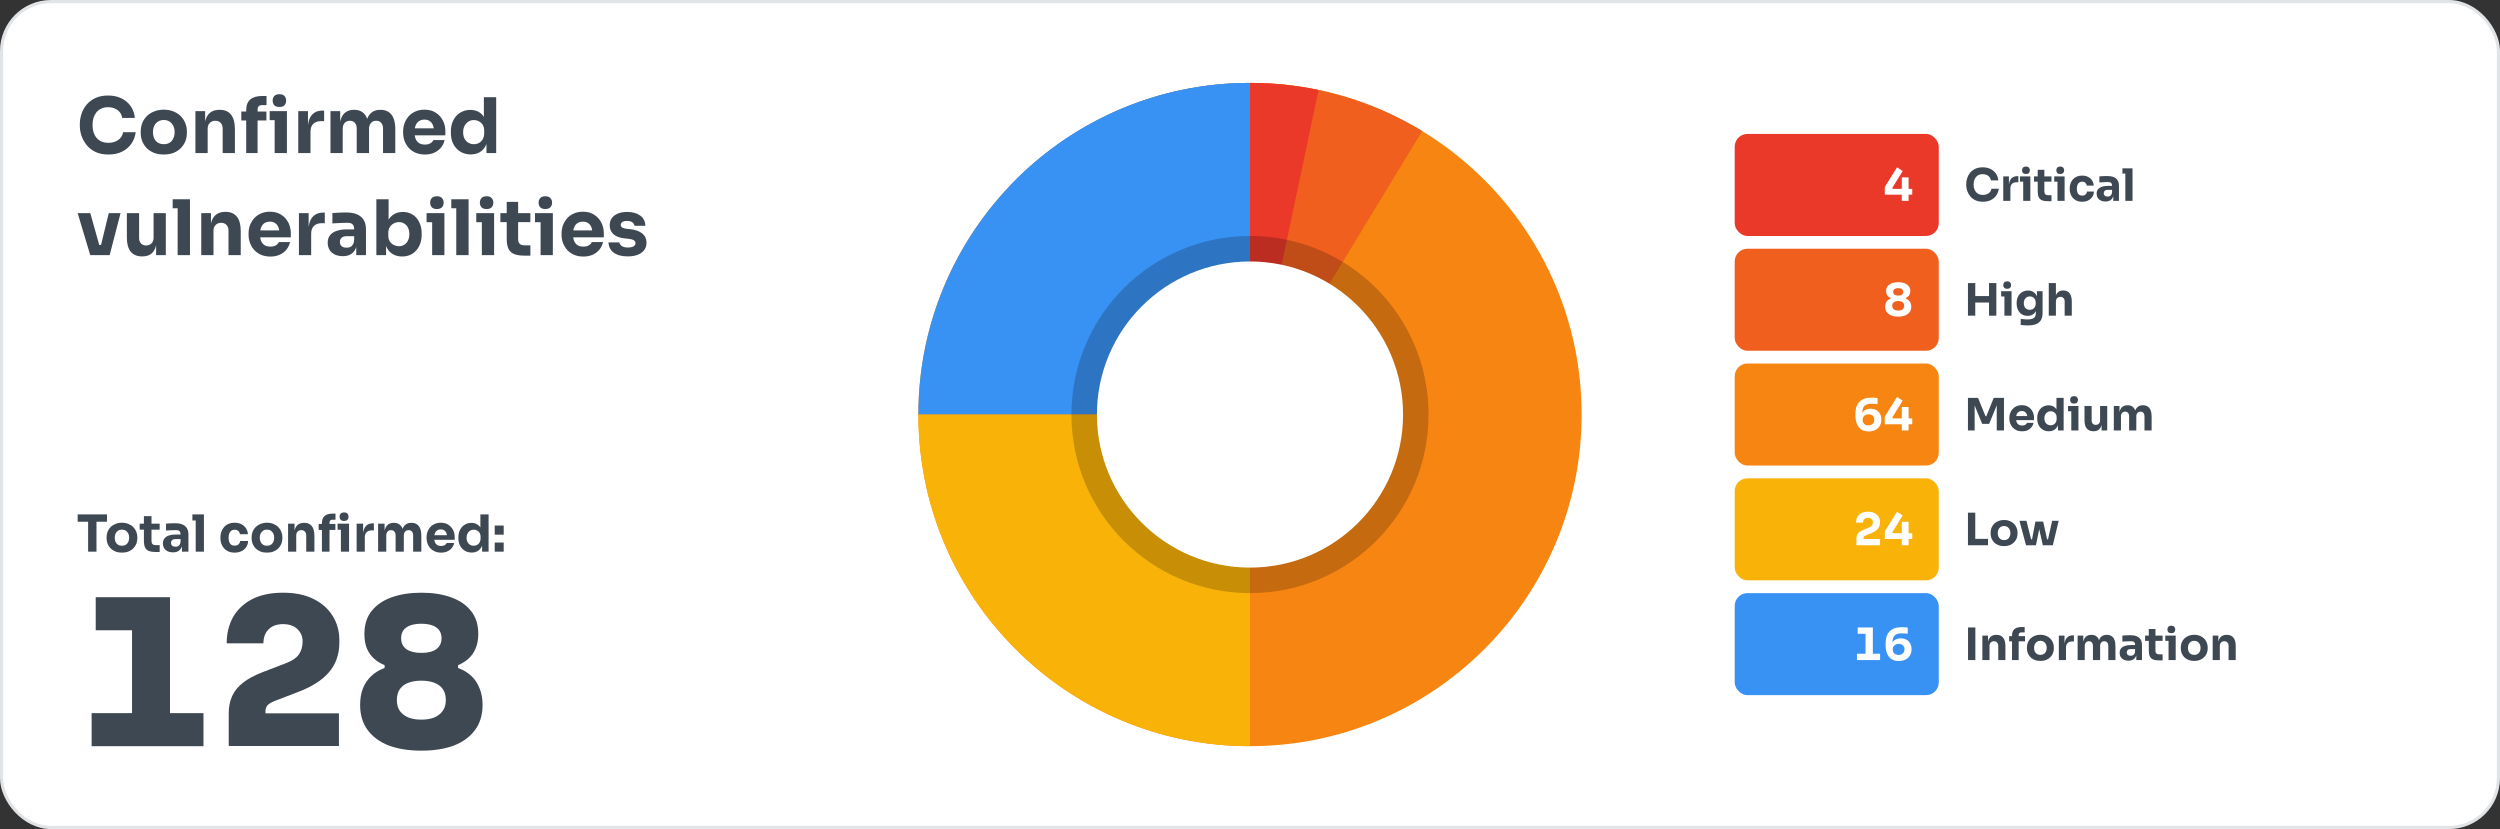 <svg width="784" height="260" viewBox="0 0 784 260" fill="none" xmlns="http://www.w3.org/2000/svg">
<rect x="0" y="0" width="784" height="260" fill="#333333" stroke="none"/>
<rect x="0.5" y="0.5" width="783" height="259" rx="15.5" fill="white"/>
<path d="M34.008 48.456C32.424 48.456 31.064 48.184 29.928 47.64C28.792 47.08 27.864 46.352 27.144 45.456C26.424 44.544 25.888 43.568 25.536 42.528C25.2 41.472 25.032 40.448 25.032 39.456V38.928C25.032 37.84 25.208 36.768 25.56 35.712C25.912 34.64 26.448 33.672 27.168 32.808C27.904 31.944 28.824 31.256 29.928 30.744C31.048 30.216 32.368 29.952 33.888 29.952C35.472 29.952 36.872 30.248 38.088 30.84C39.304 31.432 40.272 32.256 40.992 33.312C41.728 34.352 42.16 35.576 42.288 36.984H38.328C38.216 36.28 37.96 35.68 37.56 35.184C37.16 34.688 36.64 34.304 36 34.032C35.376 33.76 34.672 33.624 33.888 33.624C33.104 33.624 32.408 33.76 31.8 34.032C31.192 34.304 30.68 34.688 30.264 35.184C29.864 35.68 29.552 36.272 29.328 36.96C29.12 37.632 29.016 38.384 29.016 39.216C29.016 40.032 29.12 40.784 29.328 41.472C29.552 42.144 29.872 42.736 30.288 43.248C30.72 43.744 31.248 44.128 31.872 44.4C32.496 44.656 33.208 44.784 34.008 44.784C35.224 44.784 36.248 44.488 37.08 43.896C37.928 43.304 38.44 42.488 38.616 41.448H42.552C42.408 42.728 41.976 43.904 41.256 44.976C40.552 46.032 39.584 46.88 38.352 47.52C37.136 48.144 35.688 48.456 34.008 48.456ZM51.355 48.456C50.203 48.456 49.179 48.28 48.283 47.928C47.387 47.56 46.627 47.064 46.003 46.44C45.395 45.816 44.931 45.104 44.611 44.304C44.291 43.488 44.131 42.632 44.131 41.736V41.184C44.131 40.272 44.291 39.408 44.611 38.592C44.947 37.76 45.427 37.032 46.051 36.408C46.691 35.784 47.459 35.296 48.355 34.944C49.251 34.576 50.251 34.392 51.355 34.392C52.491 34.392 53.499 34.576 54.379 34.944C55.275 35.296 56.035 35.784 56.659 36.408C57.283 37.032 57.763 37.76 58.099 38.592C58.435 39.408 58.603 40.272 58.603 41.184V41.736C58.603 42.632 58.443 43.488 58.123 44.304C57.803 45.104 57.331 45.816 56.707 46.44C56.099 47.064 55.347 47.56 54.451 47.928C53.555 48.28 52.523 48.456 51.355 48.456ZM51.355 45.216C52.107 45.216 52.731 45.056 53.227 44.736C53.723 44.416 54.099 43.968 54.355 43.392C54.627 42.816 54.763 42.176 54.763 41.472C54.763 40.72 54.627 40.064 54.355 39.504C54.083 38.928 53.691 38.472 53.179 38.136C52.683 37.8 52.075 37.632 51.355 37.632C50.651 37.632 50.043 37.8 49.531 38.136C49.019 38.472 48.627 38.928 48.355 39.504C48.099 40.064 47.971 40.72 47.971 41.472C47.971 42.176 48.099 42.816 48.355 43.392C48.611 43.968 48.995 44.416 49.507 44.736C50.019 45.056 50.635 45.216 51.355 45.216ZM61.283 48V34.848H64.331V40.488H64.115C64.115 39.144 64.283 38.024 64.619 37.128C64.971 36.232 65.499 35.56 66.203 35.112C66.907 34.664 67.763 34.44 68.771 34.44H68.939C70.475 34.44 71.643 34.944 72.443 35.952C73.259 36.944 73.667 38.456 73.667 40.488V48H69.827V40.272C69.827 39.568 69.619 38.992 69.203 38.544C68.787 38.096 68.227 37.872 67.523 37.872C66.803 37.872 66.219 38.104 65.771 38.568C65.339 39.016 65.123 39.608 65.123 40.344V48H61.283ZM77.204 48V34.584C77.204 33.064 77.627 31.936 78.475 31.2C79.34 30.464 80.612 30.096 82.291 30.096H83.588V32.976H82.124C81.692 32.976 81.356 33.096 81.115 33.336C80.891 33.576 80.779 33.912 80.779 34.344V48H77.204ZM75.668 37.776V34.968H83.54V37.776H75.668ZM86.132 48V34.848H89.972V48H86.132ZM84.572 37.68V34.848H89.972V37.68H84.572ZM87.62 33.552C86.9 33.552 86.364 33.368 86.011 33C85.675 32.616 85.507 32.136 85.507 31.56C85.507 30.968 85.675 30.488 86.011 30.12C86.364 29.736 86.9 29.544 87.62 29.544C88.356 29.544 88.891 29.736 89.228 30.12C89.564 30.488 89.731 30.968 89.731 31.56C89.731 32.136 89.564 32.616 89.228 33C88.891 33.368 88.356 33.552 87.62 33.552ZM93.533 48V34.848H96.581V40.488H96.509C96.509 38.632 96.901 37.2 97.685 36.192C98.485 35.184 99.637 34.68 101.141 34.68H101.645V37.992H100.685C99.629 37.992 98.813 38.28 98.237 38.856C97.661 39.416 97.373 40.232 97.373 41.304V48H93.533ZM103.635 48V34.848H106.683V40.512H106.467C106.467 39.168 106.635 38.048 106.971 37.152C107.307 36.256 107.811 35.584 108.483 35.136C109.155 34.672 109.979 34.44 110.955 34.44H111.123C112.115 34.44 112.939 34.672 113.595 35.136C114.267 35.584 114.771 36.256 115.107 37.152C115.459 38.048 115.635 39.168 115.635 40.512H114.699C114.699 39.168 114.867 38.048 115.203 37.152C115.555 36.256 116.067 35.584 116.739 35.136C117.411 34.672 118.235 34.44 119.211 34.44H119.379C120.371 34.44 121.203 34.672 121.875 35.136C122.563 35.584 123.083 36.256 123.435 37.152C123.787 38.048 123.963 39.168 123.963 40.512V48H120.123V40.296C120.123 39.576 119.931 38.992 119.547 38.544C119.179 38.096 118.651 37.872 117.963 37.872C117.275 37.872 116.731 38.104 116.331 38.568C115.931 39.016 115.731 39.616 115.731 40.368V48H111.867V40.296C111.867 39.576 111.675 38.992 111.291 38.544C110.923 38.096 110.403 37.872 109.731 37.872C109.027 37.872 108.475 38.104 108.075 38.568C107.675 39.016 107.475 39.616 107.475 40.368V48H103.635ZM133.26 48.456C132.14 48.456 131.148 48.264 130.284 47.88C129.436 47.496 128.724 46.984 128.148 46.344C127.588 45.688 127.156 44.96 126.852 44.16C126.564 43.344 126.42 42.512 126.42 41.664V41.184C126.42 40.304 126.564 39.464 126.852 38.664C127.156 37.848 127.588 37.12 128.148 36.48C128.708 35.84 129.404 35.336 130.236 34.968C131.084 34.584 132.044 34.392 133.116 34.392C134.524 34.392 135.708 34.712 136.668 35.352C137.644 35.976 138.388 36.8 138.9 37.824C139.412 38.832 139.668 39.936 139.668 41.136V42.432H128.028V40.248H137.34L136.092 41.256C136.092 40.472 135.98 39.8 135.756 39.24C135.532 38.68 135.196 38.256 134.748 37.968C134.316 37.664 133.772 37.512 133.116 37.512C132.444 37.512 131.876 37.664 131.412 37.968C130.948 38.272 130.596 38.72 130.356 39.312C130.116 39.888 129.996 40.6 129.996 41.448C129.996 42.232 130.108 42.92 130.332 43.512C130.556 44.088 130.908 44.536 131.388 44.856C131.868 45.176 132.492 45.336 133.26 45.336C133.964 45.336 134.54 45.2 134.988 44.928C135.436 44.656 135.74 44.32 135.9 43.92H139.428C139.236 44.8 138.86 45.584 138.3 46.272C137.74 46.96 137.036 47.496 136.188 47.88C135.34 48.264 134.364 48.456 133.26 48.456ZM147.637 48.432C146.709 48.432 145.861 48.264 145.093 47.928C144.341 47.592 143.685 47.128 143.125 46.536C142.565 45.928 142.133 45.216 141.829 44.4C141.541 43.584 141.397 42.704 141.397 41.76V41.208C141.397 40.264 141.533 39.384 141.805 38.568C142.093 37.752 142.501 37.04 143.029 36.432C143.573 35.808 144.221 35.328 144.973 34.992C145.725 34.64 146.565 34.464 147.493 34.464C148.549 34.464 149.461 34.696 150.229 35.16C150.997 35.608 151.597 36.28 152.029 37.176C152.461 38.056 152.701 39.144 152.749 40.44L151.741 39.504V30.48H155.605V48H152.557V42.552H153.085C153.037 43.8 152.773 44.864 152.293 45.744C151.829 46.624 151.197 47.296 150.397 47.76C149.597 48.208 148.677 48.432 147.637 48.432ZM148.597 45.216C149.189 45.216 149.725 45.088 150.205 44.832C150.701 44.56 151.093 44.168 151.381 43.656C151.685 43.144 151.837 42.528 151.837 41.808V40.92C151.837 40.216 151.685 39.624 151.381 39.144C151.077 38.664 150.677 38.296 150.181 38.04C149.685 37.784 149.149 37.656 148.573 37.656C147.933 37.656 147.357 37.824 146.845 38.16C146.349 38.48 145.957 38.928 145.669 39.504C145.381 40.064 145.237 40.72 145.237 41.472C145.237 42.24 145.381 42.904 145.669 43.464C145.957 44.024 146.357 44.456 146.869 44.76C147.381 45.064 147.957 45.216 148.597 45.216ZM28.296 80L24.36 66.848H28.32L32.016 80H28.296ZM29.496 80V76.808H33.36V80H29.496ZM30.912 80L34.104 66.848H37.8L34.392 80H30.912ZM44.512 80.408C42.992 80.408 41.824 79.92 41.008 78.944C40.192 77.952 39.784 76.464 39.784 74.48V66.848H43.624V74.672C43.624 75.376 43.824 75.936 44.224 76.352C44.624 76.768 45.16 76.976 45.832 76.976C46.52 76.976 47.08 76.76 47.512 76.328C47.944 75.896 48.16 75.312 48.16 74.576V66.848H52V80H48.952V74.456H49.216C49.216 75.784 49.04 76.896 48.688 77.792C48.352 78.672 47.848 79.328 47.176 79.76C46.504 80.192 45.672 80.408 44.68 80.408H44.512ZM55.709 80V62.48H59.573V80H55.709ZM54.149 65.312V62.48H59.573V65.312H54.149ZM63.111 80V66.848H66.159V72.488H65.943C65.943 71.144 66.111 70.024 66.447 69.128C66.799 68.232 67.327 67.56 68.031 67.112C68.735 66.664 69.591 66.44 70.599 66.44H70.767C72.303 66.44 73.471 66.944 74.271 67.952C75.087 68.944 75.495 70.456 75.495 72.488V80H71.655V72.272C71.655 71.568 71.447 70.992 71.031 70.544C70.615 70.096 70.055 69.872 69.351 69.872C68.631 69.872 68.047 70.104 67.599 70.568C67.167 71.016 66.951 71.608 66.951 72.344V80H63.111ZM84.792 80.456C83.672 80.456 82.68 80.264 81.816 79.88C80.968 79.496 80.256 78.984 79.68 78.344C79.12 77.688 78.688 76.96 78.384 76.16C78.096 75.344 77.952 74.512 77.952 73.664V73.184C77.952 72.304 78.096 71.464 78.384 70.664C78.688 69.848 79.12 69.12 79.68 68.48C80.24 67.84 80.936 67.336 81.768 66.968C82.616 66.584 83.576 66.392 84.648 66.392C86.056 66.392 87.24 66.712 88.2 67.352C89.176 67.976 89.92 68.8 90.432 69.824C90.944 70.832 91.2 71.936 91.2 73.136V74.432H79.56V72.248H88.872L87.624 73.256C87.624 72.472 87.512 71.8 87.288 71.24C87.064 70.68 86.728 70.256 86.28 69.968C85.848 69.664 85.304 69.512 84.648 69.512C83.976 69.512 83.408 69.664 82.944 69.968C82.48 70.272 82.128 70.72 81.888 71.312C81.648 71.888 81.528 72.6 81.528 73.448C81.528 74.232 81.64 74.92 81.864 75.512C82.088 76.088 82.44 76.536 82.92 76.856C83.4 77.176 84.024 77.336 84.792 77.336C85.496 77.336 86.072 77.2 86.52 76.928C86.968 76.656 87.272 76.32 87.432 75.92H90.96C90.768 76.8 90.392 77.584 89.832 78.272C89.272 78.96 88.568 79.496 87.72 79.88C86.872 80.264 85.896 80.456 84.792 80.456ZM93.744 80V66.848H96.792V72.488H96.72C96.72 70.632 97.112 69.2 97.896 68.192C98.696 67.184 99.848 66.68 101.352 66.68H101.856V69.992H100.896C99.84 69.992 99.024 70.28 98.448 70.856C97.872 71.416 97.584 72.232 97.584 73.304V80H93.744ZM111.719 80V76.112H111.071V71.888C111.071 71.216 110.911 70.712 110.591 70.376C110.271 70.04 109.759 69.872 109.055 69.872C108.703 69.872 108.239 69.88 107.663 69.896C107.087 69.912 106.495 69.936 105.887 69.968C105.279 70 104.727 70.032 104.231 70.064V66.824C104.599 66.792 105.031 66.76 105.527 66.728C106.023 66.696 106.535 66.672 107.063 66.656C107.591 66.64 108.087 66.632 108.551 66.632C109.895 66.632 111.023 66.824 111.935 67.208C112.863 67.592 113.567 68.176 114.047 68.96C114.527 69.728 114.767 70.72 114.767 71.936V80H111.719ZM107.519 80.336C106.575 80.336 105.743 80.168 105.023 79.832C104.319 79.496 103.767 79.016 103.367 78.392C102.967 77.752 102.767 76.992 102.767 76.112C102.767 75.152 103.015 74.368 103.511 73.76C104.007 73.136 104.703 72.68 105.599 72.392C106.495 72.088 107.527 71.936 108.695 71.936H111.503V74.072H108.671C107.999 74.072 107.479 74.24 107.111 74.576C106.759 74.896 106.583 75.336 106.583 75.896C106.583 76.424 106.759 76.856 107.111 77.192C107.479 77.512 107.999 77.672 108.671 77.672C109.103 77.672 109.487 77.6 109.823 77.456C110.175 77.296 110.463 77.032 110.687 76.664C110.911 76.296 111.039 75.784 111.071 75.128L111.983 76.088C111.903 77 111.679 77.768 111.311 78.392C110.959 79.016 110.463 79.496 109.823 79.832C109.199 80.168 108.431 80.336 107.519 80.336ZM126.113 80.432C125.041 80.432 124.097 80.208 123.281 79.76C122.465 79.296 121.825 78.632 121.361 77.768C120.897 76.904 120.649 75.848 120.617 74.6H121.073V80H118.025V62.48H121.865V71.384L120.953 72.536C121.001 71.208 121.249 70.096 121.697 69.2C122.161 68.288 122.793 67.608 123.593 67.16C124.393 66.696 125.305 66.464 126.329 66.464C127.225 66.464 128.033 66.632 128.753 66.968C129.489 67.288 130.113 67.752 130.625 68.36C131.137 68.952 131.529 69.656 131.801 70.472C132.089 71.288 132.233 72.176 132.233 73.136V73.664C132.233 74.624 132.089 75.512 131.801 76.328C131.529 77.144 131.121 77.864 130.577 78.488C130.049 79.096 129.409 79.576 128.657 79.928C127.905 80.264 127.057 80.432 126.113 80.432ZM125.105 77.216C125.761 77.216 126.329 77.056 126.809 76.736C127.305 76.416 127.689 75.968 127.961 75.392C128.233 74.8 128.369 74.136 128.369 73.4C128.369 72.648 128.233 71.992 127.961 71.432C127.689 70.872 127.305 70.44 126.809 70.136C126.329 69.816 125.761 69.656 125.105 69.656C124.529 69.656 123.985 69.792 123.473 70.064C122.961 70.336 122.545 70.728 122.225 71.24C121.921 71.736 121.769 72.344 121.769 73.064V73.952C121.769 74.64 121.929 75.232 122.249 75.728C122.585 76.208 123.009 76.576 123.521 76.832C124.033 77.088 124.561 77.216 125.105 77.216ZM135.524 80V66.848H139.364V80H135.524ZM133.772 69.68V66.848H139.364V69.68H133.772ZM137.012 65.552C136.292 65.552 135.756 65.368 135.404 65C135.068 64.616 134.9 64.136 134.9 63.56C134.9 62.968 135.068 62.488 135.404 62.12C135.756 61.736 136.292 61.544 137.012 61.544C137.732 61.544 138.26 61.736 138.596 62.12C138.948 62.488 139.124 62.968 139.124 63.56C139.124 64.136 138.948 64.616 138.596 65C138.26 65.368 137.732 65.552 137.012 65.552ZM143.084 80V62.48H146.948V80H143.084ZM141.524 65.312V62.48H146.948V65.312H141.524ZM151.11 80V66.848H154.95V80H151.11ZM149.358 69.68V66.848H154.95V69.68H149.358ZM152.598 65.552C151.878 65.552 151.342 65.368 150.99 65C150.654 64.616 150.486 64.136 150.486 63.56C150.486 62.968 150.654 62.488 150.99 62.12C151.342 61.736 151.878 61.544 152.598 61.544C153.318 61.544 153.846 61.736 154.182 62.12C154.534 62.488 154.71 62.968 154.71 63.56C154.71 64.136 154.534 64.616 154.182 65C153.846 65.368 153.318 65.552 152.598 65.552ZM164.478 80.168C163.15 80.168 162.078 80.008 161.262 79.688C160.446 79.352 159.846 78.8 159.462 78.032C159.094 77.248 158.91 76.192 158.91 74.864V63.296H162.486V75.008C162.486 75.632 162.646 76.112 162.966 76.448C163.302 76.768 163.774 76.928 164.382 76.928H166.326V80.168H164.478ZM156.918 69.656V66.848H166.326V69.656H156.918ZM169.532 80V66.848H173.372V80H169.532ZM167.78 69.68V66.848H173.372V69.68H167.78ZM171.02 65.552C170.3 65.552 169.764 65.368 169.412 65C169.076 64.616 168.908 64.136 168.908 63.56C168.908 62.968 169.076 62.488 169.412 62.12C169.764 61.736 170.3 61.544 171.02 61.544C171.74 61.544 172.268 61.736 172.604 62.12C172.956 62.488 173.132 62.968 173.132 63.56C173.132 64.136 172.956 64.616 172.604 65C172.268 65.368 171.74 65.552 171.02 65.552ZM182.948 80.456C181.828 80.456 180.836 80.264 179.972 79.88C179.124 79.496 178.412 78.984 177.836 78.344C177.276 77.688 176.844 76.96 176.54 76.16C176.252 75.344 176.108 74.512 176.108 73.664V73.184C176.108 72.304 176.252 71.464 176.54 70.664C176.844 69.848 177.276 69.12 177.836 68.48C178.396 67.84 179.092 67.336 179.924 66.968C180.772 66.584 181.732 66.392 182.804 66.392C184.212 66.392 185.396 66.712 186.356 67.352C187.332 67.976 188.076 68.8 188.588 69.824C189.1 70.832 189.356 71.936 189.356 73.136V74.432H177.716V72.248H187.028L185.78 73.256C185.78 72.472 185.668 71.8 185.444 71.24C185.22 70.68 184.884 70.256 184.436 69.968C184.004 69.664 183.46 69.512 182.804 69.512C182.132 69.512 181.564 69.664 181.1 69.968C180.636 70.272 180.284 70.72 180.044 71.312C179.804 71.888 179.684 72.6 179.684 73.448C179.684 74.232 179.796 74.92 180.02 75.512C180.244 76.088 180.596 76.536 181.076 76.856C181.556 77.176 182.18 77.336 182.948 77.336C183.652 77.336 184.228 77.2 184.676 76.928C185.124 76.656 185.428 76.32 185.588 75.92H189.116C188.924 76.8 188.548 77.584 187.988 78.272C187.428 78.96 186.724 79.496 185.876 79.88C185.028 80.264 184.052 80.456 182.948 80.456ZM196.892 80.408C195.02 80.408 193.556 80.024 192.5 79.256C191.444 78.488 190.884 77.408 190.82 76.016H194.228C194.292 76.432 194.54 76.808 194.972 77.144C195.42 77.464 196.084 77.624 196.964 77.624C197.636 77.624 198.188 77.512 198.62 77.288C199.068 77.048 199.292 76.712 199.292 76.28C199.292 75.896 199.124 75.592 198.788 75.368C198.452 75.128 197.852 74.96 196.988 74.864L195.956 74.768C194.372 74.608 193.18 74.168 192.38 73.448C191.596 72.728 191.204 71.808 191.204 70.688C191.204 69.76 191.436 68.984 191.9 68.36C192.364 67.736 193.004 67.264 193.82 66.944C194.652 66.624 195.596 66.464 196.652 66.464C198.348 66.464 199.716 66.84 200.756 67.592C201.796 68.328 202.34 69.4 202.388 70.808H198.98C198.916 70.376 198.692 70.016 198.308 69.728C197.924 69.424 197.356 69.272 196.604 69.272C196.012 69.272 195.54 69.384 195.188 69.608C194.836 69.832 194.66 70.136 194.66 70.52C194.66 70.888 194.812 71.168 195.116 71.36C195.42 71.552 195.916 71.688 196.604 71.768L197.636 71.864C199.252 72.04 200.508 72.488 201.404 73.208C202.3 73.928 202.748 74.896 202.748 76.112C202.748 76.992 202.508 77.76 202.028 78.416C201.548 79.056 200.868 79.552 199.988 79.904C199.108 80.24 198.076 80.408 196.892 80.408Z" fill="#3E4852"/>
<path d="M41.408 234V195.472L44.224 197.648H30.016V187.28H53.312V234H41.408ZM28.736 234V223.632H63.808V234H28.736ZM71.73 233.936V223.632C71.73 221.627 72.093 219.835 72.818 218.256C73.543 216.677 74.674 215.291 76.21 214.096C77.789 212.859 79.858 211.749 82.418 210.768L89.906 207.888C91.741 207.163 93.021 206.267 93.746 205.2C94.514 204.091 94.898 202.725 94.898 201.104C94.898 199.611 94.365 198.352 93.298 197.328C92.231 196.261 90.717 195.728 88.754 195.728C86.791 195.728 85.277 196.283 84.21 197.392C83.143 198.459 82.61 199.909 82.61 201.744H71.09C71.09 198.672 71.751 195.941 73.074 193.552C74.439 191.163 76.423 189.285 79.026 187.92C81.671 186.555 84.914 185.872 88.754 185.872C92.551 185.872 95.751 186.533 98.354 187.856C100.999 189.179 103.005 190.971 104.37 193.232C105.735 195.451 106.418 197.947 106.418 200.72V201.488C106.418 205.2 105.33 208.315 103.154 210.832C101.021 213.307 97.821 215.355 93.554 216.976L86.066 219.856C84.999 220.283 84.253 220.752 83.826 221.264C83.442 221.733 83.25 222.352 83.25 223.12V225.552L80.626 223.696H106.29V233.936H71.73ZM132.132 235.408C128.249 235.408 124.857 234.875 121.956 233.808C119.097 232.699 116.879 231.077 115.3 228.944C113.721 226.811 112.932 224.187 112.932 221.072C112.932 219.109 113.231 217.36 113.828 215.824C114.468 214.288 115.364 212.987 116.516 211.92C117.668 210.853 119.033 210.043 120.612 209.488V208.592C119.375 208.08 118.265 207.397 117.284 206.544C116.345 205.691 115.599 204.624 115.044 203.344C114.532 202.064 114.276 200.549 114.276 198.8C114.276 195.856 115.044 193.445 116.58 191.568C118.116 189.648 120.228 188.219 122.916 187.28C125.604 186.341 128.676 185.872 132.132 185.872C135.631 185.872 138.703 186.341 141.348 187.28C144.036 188.219 146.148 189.648 147.684 191.568C149.22 193.445 149.988 195.856 149.988 198.8C149.988 200.549 149.711 202.064 149.156 203.344C148.644 204.624 147.897 205.691 146.916 206.544C145.977 207.397 144.889 208.08 143.652 208.592V209.488C145.231 210.043 146.596 210.853 147.748 211.92C148.9 212.987 149.775 214.288 150.372 215.824C151.012 217.317 151.332 219.067 151.332 221.072C151.332 224.187 150.543 226.811 148.964 228.944C147.385 231.077 145.167 232.699 142.308 233.808C139.449 234.875 136.057 235.408 132.132 235.408ZM132.132 225.68C133.625 225.68 134.948 225.467 136.1 225.04C137.252 224.571 138.148 223.888 138.788 222.992C139.471 222.096 139.812 220.944 139.812 219.536C139.812 218.128 139.492 216.976 138.852 216.08C138.212 215.184 137.316 214.523 136.164 214.096C135.012 213.669 133.668 213.456 132.132 213.456C130.639 213.456 129.295 213.669 128.1 214.096C126.948 214.523 126.052 215.184 125.412 216.08C124.772 216.976 124.452 218.128 124.452 219.536C124.452 220.944 124.772 222.096 125.412 222.992C126.095 223.888 127.012 224.571 128.164 225.04C129.316 225.467 130.639 225.68 132.132 225.68ZM132.132 204.752C134.137 204.752 135.695 204.368 136.804 203.6C137.913 202.789 138.468 201.637 138.468 200.144C138.468 198.651 137.913 197.52 136.804 196.752C135.695 195.984 134.137 195.6 132.132 195.6C130.127 195.6 128.569 195.984 127.46 196.752C126.351 197.52 125.796 198.651 125.796 200.144C125.796 201.637 126.351 202.789 127.46 203.6C128.612 204.368 130.169 204.752 132.132 204.752Z" fill="#3E4852"/>
<path d="M27.632 173V163.288H30.256V173H27.632ZM24.352 163.608V161.32H33.552V163.608H24.352ZM38.237 173.304C37.469 173.304 36.786 173.187 36.189 172.952C35.592 172.707 35.085 172.376 34.669 171.96C34.264 171.544 33.954 171.069 33.741 170.536C33.528 169.992 33.421 169.421 33.421 168.824V168.456C33.421 167.848 33.528 167.272 33.741 166.728C33.965 166.173 34.285 165.688 34.701 165.272C35.127 164.856 35.639 164.531 36.237 164.296C36.834 164.051 37.501 163.928 38.237 163.928C38.994 163.928 39.666 164.051 40.253 164.296C40.85 164.531 41.357 164.856 41.773 165.272C42.189 165.688 42.509 166.173 42.733 166.728C42.957 167.272 43.069 167.848 43.069 168.456V168.824C43.069 169.421 42.962 169.992 42.749 170.536C42.535 171.069 42.221 171.544 41.805 171.96C41.4 172.376 40.898 172.707 40.301 172.952C39.703 173.187 39.016 173.304 38.237 173.304ZM38.237 171.144C38.738 171.144 39.154 171.037 39.485 170.824C39.816 170.611 40.066 170.312 40.237 169.928C40.418 169.544 40.509 169.117 40.509 168.648C40.509 168.147 40.418 167.709 40.237 167.336C40.056 166.952 39.794 166.648 39.453 166.424C39.122 166.2 38.717 166.088 38.237 166.088C37.767 166.088 37.362 166.2 37.021 166.424C36.679 166.648 36.418 166.952 36.237 167.336C36.066 167.709 35.981 168.147 35.981 168.648C35.981 169.117 36.066 169.544 36.237 169.928C36.407 170.312 36.663 170.611 37.005 170.824C37.346 171.037 37.757 171.144 38.237 171.144ZM48.84 173.112C47.954 173.112 47.239 173.005 46.696 172.792C46.151 172.568 45.752 172.2 45.495 171.688C45.25 171.165 45.127 170.461 45.127 169.576V161.864H47.511V169.672C47.511 170.088 47.618 170.408 47.831 170.632C48.056 170.845 48.37 170.952 48.776 170.952H50.072V173.112H48.84ZM43.8 166.104V164.232H50.072V166.104H43.8ZM57.058 173V170.408H56.626V167.592C56.626 167.144 56.519 166.808 56.306 166.584C56.092 166.36 55.751 166.248 55.282 166.248C55.047 166.248 54.738 166.253 54.354 166.264C53.97 166.275 53.575 166.291 53.17 166.312C52.764 166.333 52.396 166.355 52.066 166.376V164.216C52.311 164.195 52.599 164.173 52.93 164.152C53.26 164.131 53.602 164.115 53.954 164.104C54.306 164.093 54.636 164.088 54.946 164.088C55.842 164.088 56.594 164.216 57.202 164.472C57.82 164.728 58.29 165.117 58.61 165.64C58.93 166.152 59.09 166.813 59.09 167.624V173H57.058ZM54.258 173.224C53.628 173.224 53.074 173.112 52.594 172.888C52.124 172.664 51.756 172.344 51.49 171.928C51.223 171.501 51.09 170.995 51.09 170.408C51.09 169.768 51.255 169.245 51.586 168.84C51.916 168.424 52.38 168.12 52.978 167.928C53.575 167.725 54.263 167.624 55.042 167.624H56.914V169.048H55.026C54.578 169.048 54.231 169.16 53.986 169.384C53.751 169.597 53.634 169.891 53.634 170.264C53.634 170.616 53.751 170.904 53.986 171.128C54.231 171.341 54.578 171.448 55.026 171.448C55.314 171.448 55.57 171.4 55.794 171.304C56.028 171.197 56.22 171.021 56.37 170.776C56.519 170.531 56.604 170.189 56.626 169.752L57.234 170.392C57.18 171 57.031 171.512 56.786 171.928C56.551 172.344 56.22 172.664 55.794 172.888C55.378 173.112 54.866 173.224 54.258 173.224ZM61.374 173V161.32H63.95V173H61.374ZM60.334 163.208V161.32H63.95V163.208H60.334ZM73.604 173.304C72.847 173.304 72.185 173.181 71.62 172.936C71.065 172.68 70.601 172.339 70.228 171.912C69.855 171.485 69.577 171.005 69.396 170.472C69.215 169.928 69.124 169.368 69.124 168.792V168.488C69.124 167.891 69.22 167.32 69.412 166.776C69.604 166.221 69.887 165.731 70.26 165.304C70.633 164.877 71.097 164.541 71.652 164.296C72.217 164.051 72.863 163.928 73.588 163.928C74.377 163.928 75.076 164.083 75.684 164.392C76.292 164.691 76.777 165.112 77.14 165.656C77.503 166.2 77.705 166.824 77.748 167.528H75.236C75.193 167.133 75.033 166.803 74.756 166.536C74.489 166.259 74.1 166.12 73.588 166.12C73.161 166.12 72.804 166.227 72.516 166.44C72.239 166.653 72.031 166.947 71.892 167.32C71.753 167.693 71.684 168.136 71.684 168.648C71.684 169.117 71.748 169.544 71.876 169.928C72.004 170.301 72.207 170.595 72.484 170.808C72.772 171.011 73.145 171.112 73.604 171.112C73.945 171.112 74.233 171.053 74.468 170.936C74.713 170.808 74.905 170.637 75.044 170.424C75.193 170.2 75.284 169.944 75.316 169.656H77.812C77.78 170.381 77.577 171.021 77.204 171.576C76.831 172.12 76.335 172.547 75.716 172.856C75.097 173.155 74.393 173.304 73.604 173.304ZM83.721 173.304C82.953 173.304 82.271 173.187 81.673 172.952C81.076 172.707 80.569 172.376 80.153 171.96C79.748 171.544 79.439 171.069 79.225 170.536C79.012 169.992 78.905 169.421 78.905 168.824V168.456C78.905 167.848 79.012 167.272 79.225 166.728C79.449 166.173 79.769 165.688 80.185 165.272C80.612 164.856 81.124 164.531 81.721 164.296C82.319 164.051 82.985 163.928 83.721 163.928C84.479 163.928 85.151 164.051 85.737 164.296C86.335 164.531 86.841 164.856 87.257 165.272C87.673 165.688 87.993 166.173 88.217 166.728C88.441 167.272 88.553 167.848 88.553 168.456V168.824C88.553 169.421 88.447 169.992 88.233 170.536C88.02 171.069 87.705 171.544 87.289 171.96C86.884 172.376 86.383 172.707 85.785 172.952C85.188 173.187 84.5 173.304 83.721 173.304ZM83.721 171.144C84.223 171.144 84.639 171.037 84.969 170.824C85.3 170.611 85.551 170.312 85.721 169.928C85.903 169.544 85.993 169.117 85.993 168.648C85.993 168.147 85.903 167.709 85.721 167.336C85.54 166.952 85.279 166.648 84.937 166.424C84.607 166.2 84.201 166.088 83.721 166.088C83.252 166.088 82.847 166.2 82.505 166.424C82.164 166.648 81.903 166.952 81.721 167.336C81.551 167.709 81.465 168.147 81.465 168.648C81.465 169.117 81.551 169.544 81.721 169.928C81.892 170.312 82.148 170.611 82.489 170.824C82.831 171.037 83.241 171.144 83.721 171.144ZM90.34 173V164.232H92.372V167.992H92.228C92.228 167.096 92.34 166.349 92.564 165.752C92.799 165.155 93.15 164.707 93.62 164.408C94.089 164.109 94.66 163.96 95.332 163.96H95.444C96.468 163.96 97.246 164.296 97.78 164.968C98.324 165.629 98.596 166.637 98.596 167.992V173H96.036V167.848C96.036 167.379 95.897 166.995 95.62 166.696C95.343 166.397 94.969 166.248 94.5 166.248C94.02 166.248 93.63 166.403 93.332 166.712C93.044 167.011 92.9 167.405 92.9 167.896V173H90.34ZM100.953 173V164.056C100.953 163.043 101.236 162.291 101.801 161.8C102.377 161.309 103.225 161.064 104.345 161.064H105.209V162.984H104.233C103.945 162.984 103.721 163.064 103.561 163.224C103.412 163.384 103.337 163.608 103.337 163.896V173H100.953ZM99.929 166.184V164.312H105.177V166.184H99.929ZM106.905 173V164.232H109.465V173H106.905ZM105.865 166.12V164.232H109.465V166.12H105.865ZM107.897 163.368C107.417 163.368 107.06 163.245 106.825 163C106.601 162.744 106.489 162.424 106.489 162.04C106.489 161.645 106.601 161.325 106.825 161.08C107.06 160.824 107.417 160.696 107.897 160.696C108.388 160.696 108.745 160.824 108.969 161.08C109.193 161.325 109.305 161.645 109.305 162.04C109.305 162.424 109.193 162.744 108.969 163C108.745 163.245 108.388 163.368 107.897 163.368ZM111.84 173V164.232H113.872V167.992H113.824C113.824 166.755 114.085 165.8 114.608 165.128C115.141 164.456 115.909 164.12 116.912 164.12H117.248V166.328H116.608C115.904 166.328 115.36 166.52 114.976 166.904C114.592 167.277 114.4 167.821 114.4 168.536V173H111.84ZM118.574 173V164.232H120.606V168.008H120.462C120.462 167.112 120.574 166.365 120.798 165.768C121.022 165.171 121.358 164.723 121.806 164.424C122.254 164.115 122.804 163.96 123.454 163.96H123.566C124.228 163.96 124.777 164.115 125.214 164.424C125.662 164.723 125.998 165.171 126.222 165.768C126.457 166.365 126.574 167.112 126.574 168.008H125.95C125.95 167.112 126.062 166.365 126.286 165.768C126.521 165.171 126.862 164.723 127.31 164.424C127.758 164.115 128.308 163.96 128.958 163.96H129.07C129.732 163.96 130.286 164.115 130.734 164.424C131.193 164.723 131.54 165.171 131.774 165.768C132.009 166.365 132.126 167.112 132.126 168.008V173H129.566V167.864C129.566 167.384 129.438 166.995 129.182 166.696C128.937 166.397 128.585 166.248 128.126 166.248C127.668 166.248 127.305 166.403 127.038 166.712C126.772 167.011 126.638 167.411 126.638 167.912V173H124.062V167.864C124.062 167.384 123.934 166.995 123.678 166.696C123.433 166.397 123.086 166.248 122.638 166.248C122.169 166.248 121.801 166.403 121.534 166.712C121.268 167.011 121.134 167.411 121.134 167.912V173H118.574ZM138.325 173.304C137.578 173.304 136.917 173.176 136.341 172.92C135.775 172.664 135.301 172.323 134.917 171.896C134.543 171.459 134.255 170.973 134.053 170.44C133.861 169.896 133.765 169.341 133.765 168.776V168.456C133.765 167.869 133.861 167.309 134.053 166.776C134.255 166.232 134.543 165.747 134.917 165.32C135.29 164.893 135.754 164.557 136.309 164.312C136.874 164.056 137.514 163.928 138.229 163.928C139.167 163.928 139.957 164.141 140.597 164.568C141.247 164.984 141.743 165.533 142.085 166.216C142.426 166.888 142.597 167.624 142.597 168.424V169.288H134.837V167.832H141.045L140.213 168.504C140.213 167.981 140.138 167.533 139.989 167.16C139.839 166.787 139.615 166.504 139.317 166.312C139.029 166.109 138.666 166.008 138.229 166.008C137.781 166.008 137.402 166.109 137.093 166.312C136.783 166.515 136.549 166.813 136.389 167.208C136.229 167.592 136.149 168.067 136.149 168.632C136.149 169.155 136.223 169.613 136.373 170.008C136.522 170.392 136.757 170.691 137.077 170.904C137.397 171.117 137.813 171.224 138.325 171.224C138.794 171.224 139.178 171.133 139.477 170.952C139.775 170.771 139.978 170.547 140.085 170.28H142.437C142.309 170.867 142.058 171.389 141.685 171.848C141.311 172.307 140.842 172.664 140.277 172.92C139.711 173.176 139.061 173.304 138.325 173.304ZM147.909 173.288C147.29 173.288 146.725 173.176 146.213 172.952C145.712 172.728 145.274 172.419 144.901 172.024C144.528 171.619 144.24 171.144 144.037 170.6C143.845 170.056 143.749 169.469 143.749 168.84V168.472C143.749 167.843 143.84 167.256 144.021 166.712C144.213 166.168 144.485 165.693 144.837 165.288C145.2 164.872 145.632 164.552 146.133 164.328C146.634 164.093 147.194 163.976 147.813 163.976C148.517 163.976 149.125 164.131 149.637 164.44C150.149 164.739 150.549 165.187 150.837 165.784C151.125 166.371 151.285 167.096 151.317 167.96L150.645 167.336V161.32H153.221V173H151.189V169.368H151.541C151.509 170.2 151.333 170.909 151.013 171.496C150.704 172.083 150.282 172.531 149.749 172.84C149.216 173.139 148.602 173.288 147.909 173.288ZM148.549 171.144C148.944 171.144 149.301 171.059 149.621 170.888C149.952 170.707 150.213 170.445 150.405 170.104C150.608 169.763 150.709 169.352 150.709 168.872V168.28C150.709 167.811 150.608 167.416 150.405 167.096C150.202 166.776 149.936 166.531 149.605 166.36C149.274 166.189 148.917 166.104 148.533 166.104C148.106 166.104 147.722 166.216 147.381 166.44C147.05 166.653 146.789 166.952 146.597 167.336C146.405 167.709 146.309 168.147 146.309 168.648C146.309 169.16 146.405 169.603 146.597 169.976C146.789 170.349 147.056 170.637 147.397 170.84C147.738 171.043 148.122 171.144 148.549 171.144ZM155.143 173V170.136H157.959V173H155.143ZM155.143 167.672V164.808H157.959V167.672H155.143Z" fill="#3E4852"/>
<path d="M621.838 63.266C620.914 63.266 620.121 63.107 619.458 62.79C618.795 62.463 618.254 62.039 617.834 61.516C617.414 60.984 617.101 60.415 616.896 59.808C616.7 59.192 616.602 58.595 616.602 58.016V57.708C616.602 57.073 616.705 56.448 616.91 55.832C617.115 55.207 617.428 54.642 617.848 54.138C618.277 53.634 618.814 53.233 619.458 52.934C620.111 52.626 620.881 52.472 621.768 52.472C622.692 52.472 623.509 52.645 624.218 52.99C624.927 53.335 625.492 53.816 625.912 54.432C626.341 55.039 626.593 55.753 626.668 56.574H624.358C624.293 56.163 624.143 55.813 623.91 55.524C623.677 55.235 623.373 55.011 623 54.852C622.636 54.693 622.225 54.614 621.768 54.614C621.311 54.614 620.905 54.693 620.55 54.852C620.195 55.011 619.897 55.235 619.654 55.524C619.421 55.813 619.239 56.159 619.108 56.56C618.987 56.952 618.926 57.391 618.926 57.876C618.926 58.352 618.987 58.791 619.108 59.192C619.239 59.584 619.425 59.929 619.668 60.228C619.92 60.517 620.228 60.741 620.592 60.9C620.956 61.049 621.371 61.124 621.838 61.124C622.547 61.124 623.145 60.951 623.63 60.606C624.125 60.261 624.423 59.785 624.526 59.178H626.822C626.738 59.925 626.486 60.611 626.066 61.236C625.655 61.852 625.091 62.347 624.372 62.72C623.663 63.084 622.818 63.266 621.838 63.266ZM628.219 63V55.328H629.997V58.618H629.955C629.955 57.535 630.184 56.7 630.641 56.112C631.108 55.524 631.78 55.23 632.657 55.23H632.951V57.162H632.391C631.775 57.162 631.299 57.33 630.963 57.666C630.627 57.993 630.459 58.469 630.459 59.094V63H628.219ZM634.476 63V55.328H636.716V63H634.476ZM633.454 56.98V55.328H636.716V56.98H633.454ZM635.344 54.572C634.924 54.572 634.611 54.465 634.406 54.25C634.21 54.026 634.112 53.746 634.112 53.41C634.112 53.065 634.21 52.785 634.406 52.57C634.611 52.346 634.924 52.234 635.344 52.234C635.764 52.234 636.072 52.346 636.268 52.57C636.473 52.785 636.576 53.065 636.576 53.41C636.576 53.746 636.473 54.026 636.268 54.25C636.072 54.465 635.764 54.572 635.344 54.572ZM642.274 63.098C641.499 63.098 640.874 63.005 640.398 62.818C639.922 62.622 639.572 62.3 639.348 61.852C639.133 61.395 639.026 60.779 639.026 60.004V53.256H641.112V60.088C641.112 60.452 641.205 60.732 641.392 60.928C641.588 61.115 641.863 61.208 642.218 61.208H643.352V63.098H642.274ZM637.864 56.966V55.328H643.352V56.966H637.864ZM645.222 63V55.328H647.462V63H645.222ZM644.2 56.98V55.328H647.462V56.98H644.2ZM646.09 54.572C645.67 54.572 645.357 54.465 645.152 54.25C644.956 54.026 644.858 53.746 644.858 53.41C644.858 53.065 644.956 52.785 645.152 52.57C645.357 52.346 645.67 52.234 646.09 52.234C646.51 52.234 646.818 52.346 647.014 52.57C647.219 52.785 647.322 53.065 647.322 53.41C647.322 53.746 647.219 54.026 647.014 54.25C646.818 54.465 646.51 54.572 646.09 54.572ZM652.978 63.266C652.315 63.266 651.736 63.159 651.242 62.944C650.756 62.72 650.35 62.421 650.024 62.048C649.697 61.675 649.454 61.255 649.296 60.788C649.137 60.312 649.058 59.822 649.058 59.318V59.052C649.058 58.529 649.142 58.03 649.31 57.554C649.478 57.069 649.725 56.639 650.052 56.266C650.378 55.893 650.784 55.599 651.27 55.384C651.764 55.169 652.329 55.062 652.964 55.062C653.654 55.062 654.266 55.197 654.798 55.468C655.33 55.729 655.754 56.098 656.072 56.574C656.389 57.05 656.566 57.596 656.604 58.212H654.406C654.368 57.867 654.228 57.577 653.986 57.344C653.752 57.101 653.412 56.98 652.964 56.98C652.59 56.98 652.278 57.073 652.026 57.26C651.783 57.447 651.601 57.703 651.48 58.03C651.358 58.357 651.298 58.744 651.298 59.192C651.298 59.603 651.354 59.976 651.466 60.312C651.578 60.639 651.755 60.895 651.998 61.082C652.25 61.259 652.576 61.348 652.978 61.348C653.276 61.348 653.528 61.297 653.734 61.194C653.948 61.082 654.116 60.933 654.238 60.746C654.368 60.55 654.448 60.326 654.476 60.074H656.66C656.632 60.709 656.454 61.269 656.128 61.754C655.801 62.23 655.367 62.603 654.826 62.874C654.284 63.135 653.668 63.266 652.978 63.266ZM662.726 63V60.732H662.348V58.268C662.348 57.876 662.255 57.582 662.068 57.386C661.882 57.19 661.583 57.092 661.172 57.092C660.967 57.092 660.696 57.097 660.36 57.106C660.024 57.115 659.679 57.129 659.324 57.148C658.97 57.167 658.648 57.185 658.358 57.204V55.314C658.573 55.295 658.825 55.277 659.114 55.258C659.404 55.239 659.702 55.225 660.01 55.216C660.318 55.207 660.608 55.202 660.878 55.202C661.662 55.202 662.32 55.314 662.852 55.538C663.394 55.762 663.804 56.103 664.084 56.56C664.364 57.008 664.504 57.587 664.504 58.296V63H662.726ZM660.276 63.196C659.726 63.196 659.24 63.098 658.82 62.902C658.41 62.706 658.088 62.426 657.854 62.062C657.621 61.689 657.504 61.245 657.504 60.732C657.504 60.172 657.649 59.715 657.938 59.36C658.228 58.996 658.634 58.73 659.156 58.562C659.679 58.385 660.281 58.296 660.962 58.296H662.6V59.542H660.948C660.556 59.542 660.253 59.64 660.038 59.836C659.833 60.023 659.73 60.279 659.73 60.606C659.73 60.914 659.833 61.166 660.038 61.362C660.253 61.549 660.556 61.642 660.948 61.642C661.2 61.642 661.424 61.6 661.62 61.516C661.826 61.423 661.994 61.269 662.124 61.054C662.255 60.839 662.33 60.541 662.348 60.158L662.88 60.718C662.834 61.25 662.703 61.698 662.488 62.062C662.283 62.426 661.994 62.706 661.62 62.902C661.256 63.098 660.808 63.196 660.276 63.196ZM666.503 63V52.78H668.757V63H666.503ZM665.593 54.432V52.78H668.757V54.432H665.593Z" fill="#3E4852"/>
<path d="M623.756 99V88.78H626.052V99H623.756ZM617.148 99V88.78H619.444V99H617.148ZM619.038 94.87V92.854H624.162V94.87H619.038ZM628.583 99V91.328H630.823V99H628.583ZM627.561 92.98V91.328H630.823V92.98H627.561ZM629.451 90.572C629.031 90.572 628.719 90.465 628.513 90.25C628.317 90.026 628.219 89.746 628.219 89.41C628.219 89.065 628.317 88.785 628.513 88.57C628.719 88.346 629.031 88.234 629.451 88.234C629.871 88.234 630.179 88.346 630.375 88.57C630.581 88.785 630.683 89.065 630.683 89.41C630.683 89.746 630.581 90.026 630.375 90.25C630.179 90.465 629.871 90.572 629.451 90.572ZM635.919 102.052C635.546 102.052 635.163 102.038 634.771 102.01C634.379 101.982 634.02 101.945 633.693 101.898V100.008C634.02 100.055 634.379 100.092 634.771 100.12C635.172 100.157 635.536 100.176 635.863 100.176C636.47 100.176 636.96 100.106 637.333 99.966C637.716 99.826 637.996 99.611 638.173 99.322C638.35 99.042 638.439 98.678 638.439 98.23V96.704L638.845 95.808C638.826 96.489 638.691 97.073 638.439 97.558C638.196 98.043 637.856 98.417 637.417 98.678C636.978 98.93 636.456 99.056 635.849 99.056C635.326 99.056 634.85 98.963 634.421 98.776C634.001 98.58 633.642 98.309 633.343 97.964C633.044 97.619 632.816 97.217 632.657 96.76C632.498 96.293 632.419 95.789 632.419 95.248V94.926C632.419 94.385 632.503 93.881 632.671 93.414C632.839 92.947 633.082 92.541 633.399 92.196C633.716 91.851 634.094 91.585 634.533 91.398C634.972 91.202 635.457 91.104 635.989 91.104C636.605 91.104 637.137 91.239 637.585 91.51C638.042 91.781 638.402 92.177 638.663 92.7C638.924 93.223 639.064 93.853 639.083 94.59L638.775 94.674V91.328H640.553V98.09C640.553 99.033 640.385 99.793 640.049 100.372C639.713 100.951 639.2 101.375 638.509 101.646C637.828 101.917 636.964 102.052 635.919 102.052ZM636.549 97.166C636.894 97.166 637.207 97.091 637.487 96.942C637.767 96.783 637.986 96.559 638.145 96.27C638.313 95.981 638.397 95.631 638.397 95.22V94.814C638.397 94.413 638.308 94.077 638.131 93.806C637.963 93.526 637.739 93.316 637.459 93.176C637.179 93.027 636.88 92.952 636.563 92.952C636.19 92.952 635.858 93.041 635.569 93.218C635.28 93.395 635.056 93.643 634.897 93.96C634.738 94.277 634.659 94.651 634.659 95.08C634.659 95.519 634.738 95.897 634.897 96.214C635.065 96.522 635.289 96.76 635.569 96.928C635.858 97.087 636.185 97.166 636.549 97.166ZM642.493 99V88.78H644.733V94.674H644.397C644.397 93.899 644.495 93.246 644.691 92.714C644.887 92.182 645.176 91.781 645.559 91.51C645.941 91.23 646.422 91.09 647.001 91.09H647.099C647.948 91.09 648.597 91.393 649.045 92C649.493 92.597 649.717 93.475 649.717 94.632V99H647.477V94.492C647.477 94.072 647.351 93.736 647.099 93.484C646.856 93.223 646.534 93.092 646.133 93.092C645.713 93.092 645.372 93.227 645.111 93.498C644.859 93.769 644.733 94.128 644.733 94.576V99H642.493Z" fill="#3E4852"/>
<path d="M617.148 135V124.78H620.312L622.65 130.52H622.916L625.226 124.78H628.446V135H626.178V126.278L626.5 126.306L623.798 132.928H621.614L618.898 126.306L619.248 126.278V135H617.148ZM634.126 135.266C633.473 135.266 632.894 135.154 632.39 134.93C631.895 134.706 631.48 134.407 631.144 134.034C630.817 133.651 630.565 133.227 630.388 132.76C630.22 132.284 630.136 131.799 630.136 131.304V131.024C630.136 130.511 630.22 130.021 630.388 129.554C630.565 129.078 630.817 128.653 631.144 128.28C631.471 127.907 631.877 127.613 632.362 127.398C632.857 127.174 633.417 127.062 634.042 127.062C634.863 127.062 635.554 127.249 636.114 127.622C636.683 127.986 637.117 128.467 637.416 129.064C637.715 129.652 637.864 130.296 637.864 130.996V131.752H631.074V130.478H636.506L635.778 131.066C635.778 130.609 635.713 130.217 635.582 129.89C635.451 129.563 635.255 129.316 634.994 129.148C634.742 128.971 634.425 128.882 634.042 128.882C633.65 128.882 633.319 128.971 633.048 129.148C632.777 129.325 632.572 129.587 632.432 129.932C632.292 130.268 632.222 130.683 632.222 131.178C632.222 131.635 632.287 132.037 632.418 132.382C632.549 132.718 632.754 132.979 633.034 133.166C633.314 133.353 633.678 133.446 634.126 133.446C634.537 133.446 634.873 133.367 635.134 133.208C635.395 133.049 635.573 132.853 635.666 132.62H637.724C637.612 133.133 637.393 133.591 637.066 133.992C636.739 134.393 636.329 134.706 635.834 134.93C635.339 135.154 634.77 135.266 634.126 135.266ZM642.512 135.252C641.971 135.252 641.476 135.154 641.028 134.958C640.59 134.762 640.207 134.491 639.88 134.146C639.554 133.791 639.302 133.376 639.124 132.9C638.956 132.424 638.872 131.911 638.872 131.36V131.038C638.872 130.487 638.952 129.974 639.11 129.498C639.278 129.022 639.516 128.607 639.824 128.252C640.142 127.888 640.52 127.608 640.958 127.412C641.397 127.207 641.887 127.104 642.428 127.104C643.044 127.104 643.576 127.239 644.024 127.51C644.472 127.771 644.822 128.163 645.074 128.686C645.326 129.199 645.466 129.834 645.494 130.59L644.906 130.044V124.78H647.16V135H645.382V131.822H645.69C645.662 132.55 645.508 133.171 645.228 133.684C644.958 134.197 644.589 134.589 644.122 134.86C643.656 135.121 643.119 135.252 642.512 135.252ZM643.072 133.376C643.418 133.376 643.73 133.301 644.01 133.152C644.3 132.993 644.528 132.765 644.696 132.466C644.874 132.167 644.962 131.808 644.962 131.388V130.87C644.962 130.459 644.874 130.114 644.696 129.834C644.519 129.554 644.286 129.339 643.996 129.19C643.707 129.041 643.394 128.966 643.058 128.966C642.685 128.966 642.349 129.064 642.05 129.26C641.761 129.447 641.532 129.708 641.364 130.044C641.196 130.371 641.112 130.753 641.112 131.192C641.112 131.64 641.196 132.027 641.364 132.354C641.532 132.681 641.766 132.933 642.064 133.11C642.363 133.287 642.699 133.376 643.072 133.376ZM649.556 135V127.328H651.796V135H649.556ZM648.534 128.98V127.328H651.796V128.98H648.534ZM650.424 126.572C650.004 126.572 649.691 126.465 649.486 126.25C649.29 126.026 649.192 125.746 649.192 125.41C649.192 125.065 649.29 124.785 649.486 124.57C649.691 124.346 650.004 124.234 650.424 124.234C650.844 124.234 651.152 124.346 651.348 124.57C651.553 124.785 651.656 125.065 651.656 125.41C651.656 125.746 651.553 126.026 651.348 126.25C651.152 126.465 650.844 126.572 650.424 126.572ZM656.458 135.238C655.571 135.238 654.89 134.953 654.414 134.384C653.938 133.805 653.7 132.937 653.7 131.78V127.328H655.94V131.892C655.94 132.303 656.056 132.629 656.29 132.872C656.523 133.115 656.836 133.236 657.228 133.236C657.629 133.236 657.956 133.11 658.208 132.858C658.46 132.606 658.586 132.265 658.586 131.836V127.328H660.826V135H659.048V131.766H659.202C659.202 132.541 659.099 133.189 658.894 133.712C658.698 134.225 658.404 134.608 658.012 134.86C657.62 135.112 657.134 135.238 656.556 135.238H656.458ZM662.891 135V127.328H664.669V130.632H664.543C664.543 129.848 664.641 129.195 664.837 128.672C665.033 128.149 665.327 127.757 665.719 127.496C666.111 127.225 666.592 127.09 667.161 127.09H667.259C667.838 127.09 668.318 127.225 668.701 127.496C669.093 127.757 669.387 128.149 669.583 128.672C669.788 129.195 669.891 129.848 669.891 130.632H669.345C669.345 129.848 669.443 129.195 669.639 128.672C669.844 128.149 670.143 127.757 670.535 127.496C670.927 127.225 671.408 127.09 671.977 127.09H672.075C672.654 127.09 673.139 127.225 673.531 127.496C673.932 127.757 674.236 128.149 674.441 128.672C674.646 129.195 674.749 129.848 674.749 130.632V135H672.509V130.506C672.509 130.086 672.397 129.745 672.173 129.484C671.958 129.223 671.65 129.092 671.249 129.092C670.848 129.092 670.53 129.227 670.297 129.498C670.064 129.759 669.947 130.109 669.947 130.548V135H667.693V130.506C667.693 130.086 667.581 129.745 667.357 129.484C667.142 129.223 666.839 129.092 666.447 129.092C666.036 129.092 665.714 129.227 665.481 129.498C665.248 129.759 665.131 130.109 665.131 130.548V135H662.891Z" fill="#3E4852"/>
<path d="M617.148 171V160.78H619.444V171H617.148ZM619.164 171V168.984H623.448V171H619.164ZM628.471 171.266C627.799 171.266 627.202 171.163 626.679 170.958C626.156 170.743 625.713 170.454 625.349 170.09C624.994 169.726 624.724 169.311 624.537 168.844C624.35 168.368 624.257 167.869 624.257 167.346V167.024C624.257 166.492 624.35 165.988 624.537 165.512C624.733 165.027 625.013 164.602 625.377 164.238C625.75 163.874 626.198 163.589 626.721 163.384C627.244 163.169 627.827 163.062 628.471 163.062C629.134 163.062 629.722 163.169 630.235 163.384C630.758 163.589 631.201 163.874 631.565 164.238C631.929 164.602 632.209 165.027 632.405 165.512C632.601 165.988 632.699 166.492 632.699 167.024V167.346C632.699 167.869 632.606 168.368 632.419 168.844C632.232 169.311 631.957 169.726 631.593 170.09C631.238 170.454 630.8 170.743 630.277 170.958C629.754 171.163 629.152 171.266 628.471 171.266ZM628.471 169.376C628.91 169.376 629.274 169.283 629.563 169.096C629.852 168.909 630.072 168.648 630.221 168.312C630.38 167.976 630.459 167.603 630.459 167.192C630.459 166.753 630.38 166.371 630.221 166.044C630.062 165.708 629.834 165.442 629.535 165.246C629.246 165.05 628.891 164.952 628.471 164.952C628.06 164.952 627.706 165.05 627.407 165.246C627.108 165.442 626.88 165.708 626.721 166.044C626.572 166.371 626.497 166.753 626.497 167.192C626.497 167.603 626.572 167.976 626.721 168.312C626.87 168.648 627.094 168.909 627.393 169.096C627.692 169.283 628.051 169.376 628.471 169.376ZM636.899 171L638.299 163.58H640.749L642.373 171H640.637L638.971 163.636H639.965L638.467 171H636.899ZM636.367 171L636.353 169.138H637.893L637.907 171H636.367ZM635.359 171L633.301 163.328H635.499L637.417 171H635.359ZM641.211 171L641.225 169.138H642.765V171H641.211ZM641.841 171L643.549 163.328H645.607L643.759 171H641.841Z" fill="#3E4852"/>
<path d="M617.176 207V196.78H619.472V207H617.176ZM621.67 207V199.328H623.448V202.618H623.322C623.322 201.834 623.42 201.181 623.616 200.658C623.822 200.135 624.13 199.743 624.54 199.482C624.951 199.221 625.45 199.09 626.038 199.09H626.136C627.032 199.09 627.714 199.384 628.18 199.972C628.656 200.551 628.894 201.433 628.894 202.618V207H626.654V202.492C626.654 202.081 626.533 201.745 626.29 201.484C626.048 201.223 625.721 201.092 625.31 201.092C624.89 201.092 624.55 201.227 624.288 201.498C624.036 201.759 623.91 202.105 623.91 202.534V207H621.67ZM630.971 207V199.258C630.971 198.371 631.223 197.713 631.727 197.284C632.231 196.855 632.973 196.64 633.953 196.64H634.933V198.32H633.855C633.603 198.32 633.407 198.39 633.267 198.53C633.127 198.67 633.057 198.866 633.057 199.118V207H630.971ZM630.061 201.12V199.482H635.045V201.12H630.061ZM639.86 207.266C639.188 207.266 638.59 207.163 638.068 206.958C637.545 206.743 637.102 206.454 636.738 206.09C636.383 205.726 636.112 205.311 635.926 204.844C635.739 204.368 635.646 203.869 635.646 203.346V203.024C635.646 202.492 635.739 201.988 635.926 201.512C636.122 201.027 636.402 200.602 636.766 200.238C637.139 199.874 637.587 199.589 638.11 199.384C638.632 199.169 639.216 199.062 639.86 199.062C640.522 199.062 641.11 199.169 641.624 199.384C642.146 199.589 642.59 199.874 642.954 200.238C643.318 200.602 643.598 201.027 643.794 201.512C643.99 201.988 644.088 202.492 644.088 203.024V203.346C644.088 203.869 643.994 204.368 643.808 204.844C643.621 205.311 643.346 205.726 642.982 206.09C642.627 206.454 642.188 206.743 641.666 206.958C641.143 207.163 640.541 207.266 639.86 207.266ZM639.86 205.376C640.298 205.376 640.662 205.283 640.952 205.096C641.241 204.909 641.46 204.648 641.61 204.312C641.768 203.976 641.848 203.603 641.848 203.192C641.848 202.753 641.768 202.371 641.61 202.044C641.451 201.708 641.222 201.442 640.924 201.246C640.634 201.05 640.28 200.952 639.86 200.952C639.449 200.952 639.094 201.05 638.796 201.246C638.497 201.442 638.268 201.708 638.11 202.044C637.96 202.371 637.886 202.753 637.886 203.192C637.886 203.603 637.96 203.976 638.11 204.312C638.259 204.648 638.483 204.909 638.782 205.096C639.08 205.283 639.44 205.376 639.86 205.376ZM645.651 207V199.328H647.429V202.618H647.387C647.387 201.535 647.616 200.7 648.073 200.112C648.54 199.524 649.212 199.23 650.089 199.23H650.383V201.162H649.823C649.207 201.162 648.731 201.33 648.395 201.666C648.059 201.993 647.891 202.469 647.891 203.094V207H645.651ZM651.543 207V199.328H653.321V202.632H653.195C653.195 201.848 653.293 201.195 653.489 200.672C653.685 200.149 653.979 199.757 654.371 199.496C654.763 199.225 655.244 199.09 655.813 199.09H655.911C656.49 199.09 656.971 199.225 657.353 199.496C657.745 199.757 658.039 200.149 658.235 200.672C658.441 201.195 658.543 201.848 658.543 202.632H657.997C657.997 201.848 658.095 201.195 658.291 200.672C658.497 200.149 658.795 199.757 659.187 199.496C659.579 199.225 660.06 199.09 660.629 199.09H660.727C661.306 199.09 661.791 199.225 662.183 199.496C662.585 199.757 662.888 200.149 663.093 200.672C663.299 201.195 663.401 201.848 663.401 202.632V207H661.161V202.506C661.161 202.086 661.049 201.745 660.825 201.484C660.611 201.223 660.303 201.092 659.901 201.092C659.5 201.092 659.183 201.227 658.949 201.498C658.716 201.759 658.599 202.109 658.599 202.548V207H656.345V202.506C656.345 202.086 656.233 201.745 656.009 201.484C655.795 201.223 655.491 201.092 655.099 201.092C654.689 201.092 654.367 201.227 654.133 201.498C653.9 201.759 653.783 202.109 653.783 202.548V207H651.543ZM669.945 207V204.732H669.567V202.268C669.567 201.876 669.474 201.582 669.287 201.386C669.1 201.19 668.802 201.092 668.391 201.092C668.186 201.092 667.915 201.097 667.579 201.106C667.243 201.115 666.898 201.129 666.543 201.148C666.188 201.167 665.866 201.185 665.577 201.204V199.314C665.792 199.295 666.044 199.277 666.333 199.258C666.622 199.239 666.921 199.225 667.229 199.216C667.537 199.207 667.826 199.202 668.097 199.202C668.881 199.202 669.539 199.314 670.071 199.538C670.612 199.762 671.023 200.103 671.303 200.56C671.583 201.008 671.723 201.587 671.723 202.296V207H669.945ZM667.495 207.196C666.944 207.196 666.459 207.098 666.039 206.902C665.628 206.706 665.306 206.426 665.073 206.062C664.84 205.689 664.723 205.245 664.723 204.732C664.723 204.172 664.868 203.715 665.157 203.36C665.446 202.996 665.852 202.73 666.375 202.562C666.898 202.385 667.5 202.296 668.181 202.296H669.819V203.542H668.167C667.775 203.542 667.472 203.64 667.257 203.836C667.052 204.023 666.949 204.279 666.949 204.606C666.949 204.914 667.052 205.166 667.257 205.362C667.472 205.549 667.775 205.642 668.167 205.642C668.419 205.642 668.643 205.6 668.839 205.516C669.044 205.423 669.212 205.269 669.343 205.054C669.474 204.839 669.548 204.541 669.567 204.158L670.099 204.718C670.052 205.25 669.922 205.698 669.707 206.062C669.502 206.426 669.212 206.706 668.839 206.902C668.475 207.098 668.027 207.196 667.495 207.196ZM677.11 207.098C676.335 207.098 675.71 207.005 675.234 206.818C674.758 206.622 674.408 206.3 674.184 205.852C673.969 205.395 673.862 204.779 673.862 204.004V197.256H675.948V204.088C675.948 204.452 676.041 204.732 676.228 204.928C676.424 205.115 676.699 205.208 677.054 205.208H678.188V207.098H677.11ZM672.7 200.966V199.328H678.188V200.966H672.7ZM680.058 207V199.328H682.298V207H680.058ZM679.036 200.98V199.328H682.298V200.98H679.036ZM680.926 198.572C680.506 198.572 680.193 198.465 679.988 198.25C679.792 198.026 679.694 197.746 679.694 197.41C679.694 197.065 679.792 196.785 679.988 196.57C680.193 196.346 680.506 196.234 680.926 196.234C681.346 196.234 681.654 196.346 681.85 196.57C682.055 196.785 682.158 197.065 682.158 197.41C682.158 197.746 682.055 198.026 681.85 198.25C681.654 198.465 681.346 198.572 680.926 198.572ZM688.108 207.266C687.436 207.266 686.838 207.163 686.316 206.958C685.793 206.743 685.35 206.454 684.986 206.09C684.631 205.726 684.36 205.311 684.174 204.844C683.987 204.368 683.894 203.869 683.894 203.346V203.024C683.894 202.492 683.987 201.988 684.174 201.512C684.37 201.027 684.65 200.602 685.014 200.238C685.387 199.874 685.835 199.589 686.358 199.384C686.88 199.169 687.464 199.062 688.108 199.062C688.77 199.062 689.358 199.169 689.872 199.384C690.394 199.589 690.838 199.874 691.202 200.238C691.566 200.602 691.846 201.027 692.042 201.512C692.238 201.988 692.336 202.492 692.336 203.024V203.346C692.336 203.869 692.242 204.368 692.056 204.844C691.869 205.311 691.594 205.726 691.23 206.09C690.875 206.454 690.436 206.743 689.914 206.958C689.391 207.163 688.789 207.266 688.108 207.266ZM688.108 205.376C688.546 205.376 688.91 205.283 689.2 205.096C689.489 204.909 689.708 204.648 689.858 204.312C690.016 203.976 690.096 203.603 690.096 203.192C690.096 202.753 690.016 202.371 689.858 202.044C689.699 201.708 689.47 201.442 689.172 201.246C688.882 201.05 688.528 200.952 688.108 200.952C687.697 200.952 687.342 201.05 687.044 201.246C686.745 201.442 686.516 201.708 686.358 202.044C686.208 202.371 686.134 202.753 686.134 203.192C686.134 203.603 686.208 203.976 686.358 204.312C686.507 204.648 686.731 204.909 687.03 205.096C687.328 205.283 687.688 205.376 688.108 205.376ZM693.899 207V199.328H695.677V202.618H695.551C695.551 201.834 695.649 201.181 695.845 200.658C696.05 200.135 696.358 199.743 696.769 199.482C697.18 199.221 697.679 199.09 698.267 199.09H698.365C699.261 199.09 699.942 199.384 700.409 199.972C700.885 200.551 701.123 201.433 701.123 202.618V207H698.883V202.492C698.883 202.081 698.762 201.745 698.519 201.484C698.276 201.223 697.95 201.092 697.539 201.092C697.119 201.092 696.778 201.227 696.517 201.498C696.265 201.759 696.139 202.105 696.139 202.534V207H693.899Z" fill="#3E4852"/>
<rect x="544" y="42" width="64" height="32" rx="4" fill="#EA3829"/>
<path d="M591.071 61.04V58.646L594.907 52.486L596.685 53.648L593.409 58.926L593.605 59.22H599.681V61.04H591.071ZM596.405 63V55.636H598.533V63H596.405Z" fill="white"/>
<rect x="544" y="78" width="64" height="32" rx="4" fill="#F05F1D"/>
<path d="M595.271 99.294C594.45 99.294 593.731 99.173 593.115 98.93C592.499 98.687 592.023 98.333 591.687 97.866C591.351 97.399 591.183 96.83 591.183 96.158C591.183 95.738 591.253 95.36 591.393 95.024C591.533 94.688 591.734 94.403 591.995 94.17C592.256 93.937 592.56 93.755 592.905 93.624V93.442C592.634 93.33 592.392 93.181 592.177 92.994C591.962 92.798 591.79 92.56 591.659 92.28C591.538 92 591.477 91.673 591.477 91.3C591.477 90.665 591.64 90.143 591.967 89.732C592.303 89.321 592.756 89.013 593.325 88.808C593.904 88.593 594.552 88.486 595.271 88.486C596.008 88.486 596.657 88.593 597.217 88.808C597.786 89.013 598.234 89.321 598.561 89.732C598.897 90.143 599.065 90.665 599.065 91.3C599.065 91.673 599.004 92 598.883 92.28C598.762 92.56 598.594 92.798 598.379 92.994C598.164 93.181 597.917 93.33 597.637 93.442V93.624C597.992 93.755 598.295 93.937 598.547 94.17C598.808 94.403 599.009 94.688 599.149 95.024C599.298 95.351 599.373 95.729 599.373 96.158C599.373 96.83 599.2 97.399 598.855 97.866C598.519 98.333 598.043 98.687 597.427 98.93C596.82 99.173 596.102 99.294 595.271 99.294ZM595.271 97.404C595.644 97.404 595.971 97.348 596.251 97.236C596.531 97.124 596.75 96.956 596.909 96.732C597.068 96.508 597.147 96.228 597.147 95.892C597.147 95.565 597.068 95.29 596.909 95.066C596.76 94.842 596.545 94.674 596.265 94.562C595.985 94.45 595.654 94.394 595.271 94.394C594.898 94.394 594.566 94.45 594.277 94.562C593.997 94.674 593.778 94.842 593.619 95.066C593.47 95.29 593.395 95.565 593.395 95.892C593.395 96.228 593.474 96.508 593.633 96.732C593.792 96.956 594.011 97.124 594.291 97.236C594.571 97.348 594.898 97.404 595.271 97.404ZM595.271 92.7C595.756 92.7 596.139 92.602 596.419 92.406C596.699 92.21 596.839 91.916 596.839 91.524C596.839 91.141 596.699 90.852 596.419 90.656C596.139 90.46 595.756 90.362 595.271 90.362C594.786 90.362 594.403 90.46 594.123 90.656C593.843 90.852 593.703 91.141 593.703 91.524C593.703 91.916 593.843 92.21 594.123 92.406C594.412 92.602 594.795 92.7 595.271 92.7Z" fill="white"/>
<rect x="544" y="114" width="64" height="32" rx="4" fill="#F68511"/>
<path d="M586.034 135.294C585.297 135.294 584.662 135.168 584.13 134.916C583.607 134.664 583.178 134.314 582.842 133.866C582.506 133.418 582.259 132.9 582.1 132.312C581.941 131.715 581.862 131.075 581.862 130.394V129.792C581.862 128.112 582.287 126.843 583.136 125.984C583.995 125.125 585.241 124.696 586.874 124.696C587.21 124.696 587.541 124.705 587.868 124.724C588.195 124.743 588.507 124.771 588.806 124.808V126.74C588.517 126.703 588.199 126.675 587.854 126.656C587.509 126.637 587.159 126.628 586.804 126.628C586.067 126.628 585.493 126.754 585.082 127.006C584.671 127.258 584.382 127.631 584.214 128.126C584.055 128.611 583.976 129.213 583.976 129.932V131.332H583.514C583.523 130.651 583.659 130.077 583.92 129.61C584.181 129.143 584.545 128.789 585.012 128.546C585.479 128.303 586.011 128.182 586.608 128.182C587.317 128.182 587.924 128.327 588.428 128.616C588.932 128.896 589.319 129.293 589.59 129.806C589.861 130.319 589.996 130.926 589.996 131.626C589.996 132.363 589.828 133.007 589.492 133.558C589.165 134.109 588.703 134.538 588.106 134.846C587.518 135.145 586.827 135.294 586.034 135.294ZM585.964 133.39C586.347 133.39 586.673 133.315 586.944 133.166C587.215 133.017 587.42 132.811 587.56 132.55C587.709 132.289 587.784 131.99 587.784 131.654C587.784 131.299 587.714 130.996 587.574 130.744C587.434 130.483 587.229 130.282 586.958 130.142C586.697 129.993 586.375 129.918 585.992 129.918C585.665 129.918 585.357 129.983 585.068 130.114C584.779 130.245 584.545 130.441 584.368 130.702C584.2 130.954 584.116 131.271 584.116 131.654C584.116 131.981 584.181 132.279 584.312 132.55C584.452 132.811 584.657 133.017 584.928 133.166C585.208 133.315 585.553 133.39 585.964 133.39ZM591.071 133.04V130.646L594.907 124.486L596.685 125.648L593.409 130.926L593.605 131.22H599.681V133.04H591.071ZM596.405 135V127.636H598.533V135H596.405Z" fill="white"/>
<rect x="544" y="150" width="64" height="32" rx="4" fill="#F9B208"/>
<path d="M582.17 170.986V168.872C582.17 168.443 582.245 168.065 582.394 167.738C582.543 167.402 582.781 167.108 583.108 166.856C583.444 166.595 583.883 166.352 584.424 166.128L586.132 165.442C586.561 165.265 586.869 165.045 587.056 164.784C587.243 164.513 587.336 164.177 587.336 163.776C587.336 163.375 587.201 163.043 586.93 162.782C586.669 162.521 586.291 162.39 585.796 162.39C585.311 162.39 584.933 162.525 584.662 162.796C584.391 163.067 584.256 163.431 584.256 163.888H582.044C582.044 163.244 582.184 162.665 582.464 162.152C582.744 161.629 583.164 161.219 583.724 160.92C584.284 160.621 584.975 160.472 585.796 160.472C586.617 160.472 587.303 160.621 587.854 160.92C588.414 161.209 588.839 161.597 589.128 162.082C589.417 162.567 589.562 163.104 589.562 163.692V163.874C589.562 164.667 589.333 165.33 588.876 165.862C588.419 166.394 587.742 166.837 586.846 167.192L585.152 167.892C584.863 168.013 584.662 168.139 584.55 168.27C584.447 168.391 584.396 168.555 584.396 168.76V169.488L583.878 169.026H589.576V170.986H582.17ZM591.071 169.04V166.646L594.907 160.486L596.685 161.648L593.409 166.926L593.605 167.22H599.681V169.04H591.071ZM596.405 171V163.636H598.533V171H596.405Z" fill="white"/>
<rect x="544" y="186" width="64" height="32" rx="4" fill="#3892F3"/>
<path d="M585.026 207V198.292L585.642 198.768H582.576V196.78H587.322V207H585.026ZM582.338 207V205.012H589.604V207H582.338ZM595.495 207.294C594.758 207.294 594.123 207.168 593.591 206.916C593.068 206.664 592.639 206.314 592.303 205.866C591.967 205.418 591.72 204.9 591.561 204.312C591.402 203.715 591.323 203.075 591.323 202.394V201.792C591.323 200.112 591.748 198.843 592.597 197.984C593.456 197.125 594.702 196.696 596.335 196.696C596.671 196.696 597.002 196.705 597.329 196.724C597.656 196.743 597.968 196.771 598.267 196.808V198.74C597.978 198.703 597.66 198.675 597.315 198.656C596.97 198.637 596.62 198.628 596.265 198.628C595.528 198.628 594.954 198.754 594.543 199.006C594.132 199.258 593.843 199.631 593.675 200.126C593.516 200.611 593.437 201.213 593.437 201.932V203.332H592.975C592.984 202.651 593.12 202.077 593.381 201.61C593.642 201.143 594.006 200.789 594.473 200.546C594.94 200.303 595.472 200.182 596.069 200.182C596.778 200.182 597.385 200.327 597.889 200.616C598.393 200.896 598.78 201.293 599.051 201.806C599.322 202.319 599.457 202.926 599.457 203.626C599.457 204.363 599.289 205.007 598.953 205.558C598.626 206.109 598.164 206.538 597.567 206.846C596.979 207.145 596.288 207.294 595.495 207.294ZM595.425 205.39C595.808 205.39 596.134 205.315 596.405 205.166C596.676 205.017 596.881 204.811 597.021 204.55C597.17 204.289 597.245 203.99 597.245 203.654C597.245 203.299 597.175 202.996 597.035 202.744C596.895 202.483 596.69 202.282 596.419 202.142C596.158 201.993 595.836 201.918 595.453 201.918C595.126 201.918 594.818 201.983 594.529 202.114C594.24 202.245 594.006 202.441 593.829 202.702C593.661 202.954 593.577 203.271 593.577 203.654C593.577 203.981 593.642 204.279 593.773 204.55C593.913 204.811 594.118 205.017 594.389 205.166C594.669 205.315 595.014 205.39 595.425 205.39Z" fill="white"/>
<circle cx="392" cy="130" r="104" fill="#F68511"/>
<path d="M392 130L446 41.1C430.26 31.519 411.774 26 392 26L392 130Z" fill="#F05F1D"/>
<path d="M392 130H288C288 72.562 334.562 26 392 26V130Z" fill="#3892F3"/>
<path d="M392 130L316.953 58C335.88 38.277 362.506 26 392 26V130Z" fill="#3892F3"/>
<path d="M392 130L413.5 28.225C406.563 26.767 399.371 26 392 26V130Z" fill="#EA3829"/>
<path d="M392 130L288 130C288 187.438 334.562 234 392 234L392 130Z" fill="#F9B208"/>
<path d="M448 130C448 160.928 422.928 186 392 186V74C422.928 74 448 99.072 448 130Z" fill="black" fill-opacity="0.2"/>
<path d="M392 130H336C336 99.072 361.072 74 392 74V130Z" fill="black" fill-opacity="0.2"/>
<path d="M392 130L336 130C336 160.928 361.072 186 392 186L392 130Z" fill="black" fill-opacity="0.2"/>
<circle cx="392" cy="130" r="48" fill="white"/>
<rect x="0.5" y="0.5" width="783" height="259" rx="15.5" stroke="#E1E4E7"/>
</svg>
